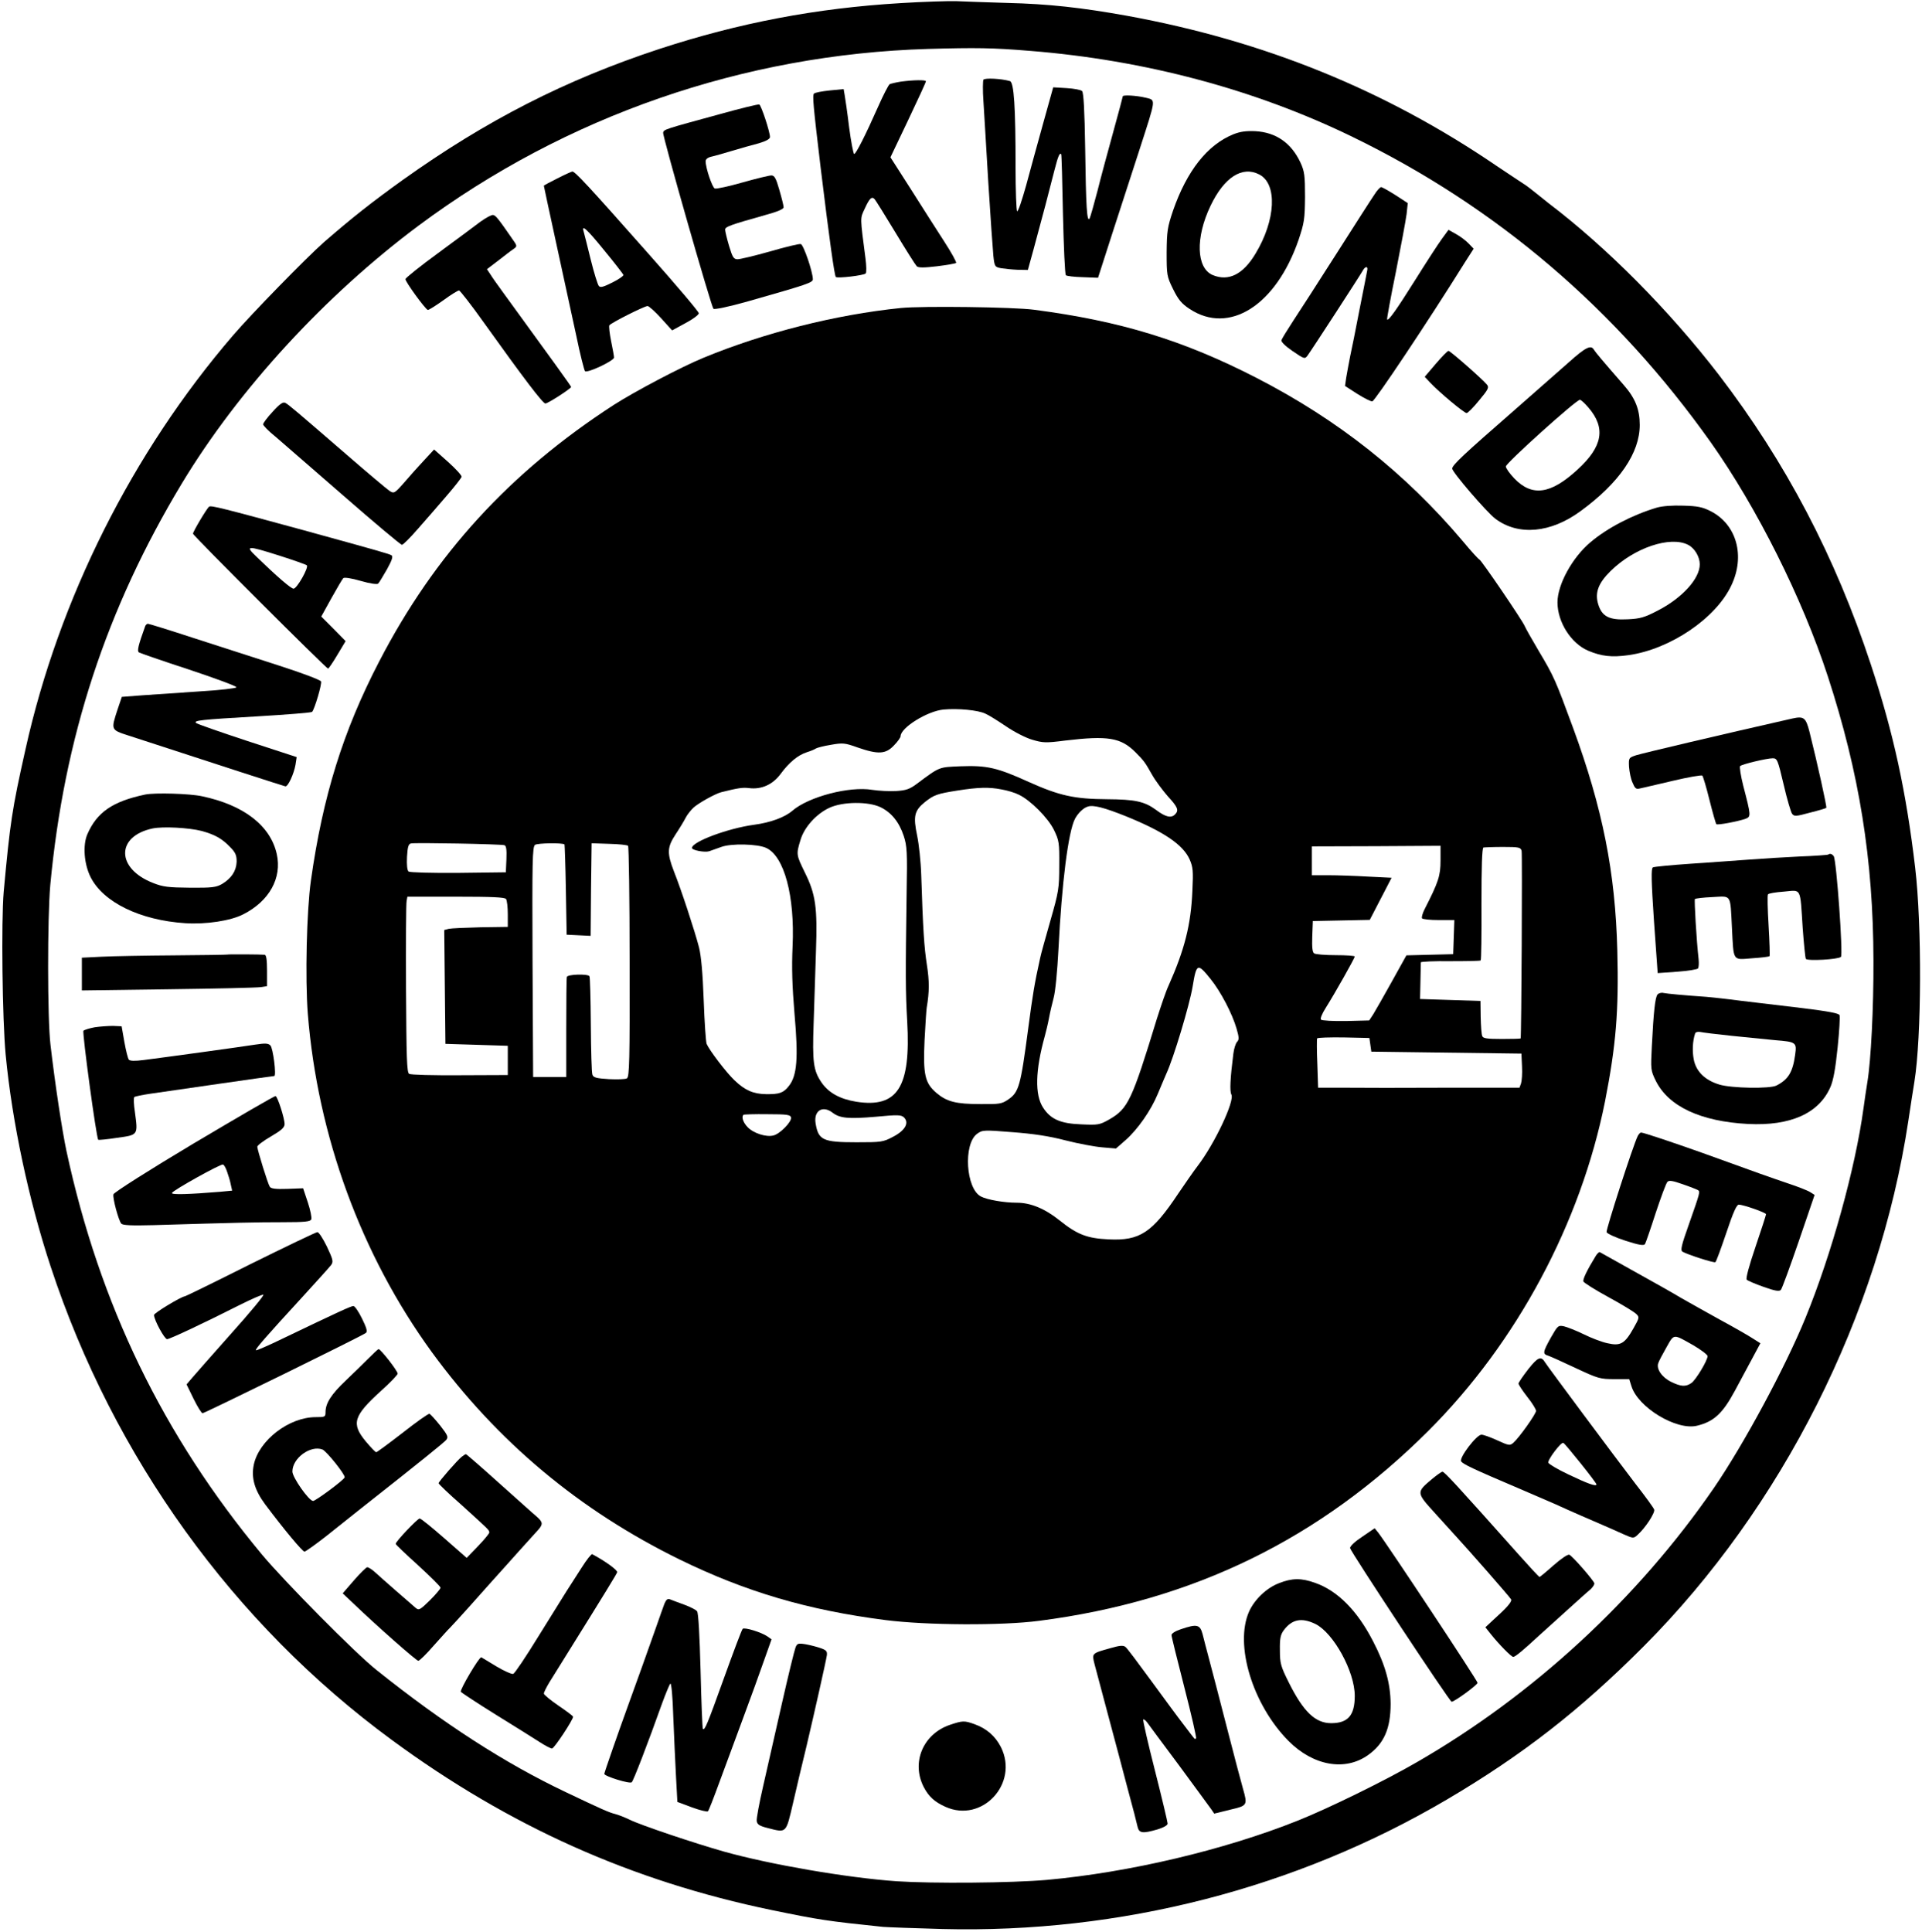 <?xml version="1.0" standalone="no"?>
<!DOCTYPE svg PUBLIC "-//W3C//DTD SVG 20010904//EN"
  "http://www.w3.org/TR/2001/REC-SVG-20010904/DTD/svg10.dtd">
<svg version="1.0" xmlns="http://www.w3.org/2000/svg"
  width="986pt" height="991pt" viewBox="0 0 986 991"
  preserveAspectRatio="xMidYMid meet">

<g transform="translate(0,991) scale(0.1,-0.1)"
fill="#000000" stroke="none">
<path d="M4620 9894 c-434 -26 -828 -101 -1240 -236 -479 -158 -885 -365
-1315 -672 -160 -115 -259 -193 -405 -320 -89 -79 -367 -363 -464 -476 -517
-601 -894 -1353 -1065 -2123 -70 -312 -79 -375 -112 -732 -13 -150 -7 -656 10
-835 33 -347 119 -749 231 -1088 322 -977 938 -1832 1750 -2428 601 -442 1230
-724 1950 -873 243 -50 281 -56 570 -86 25 -2 162 -7 305 -11 912 -23 1813
208 2589 665 388 229 682 458 1009 786 710 713 1206 1697 1357 2695 11 74 25
164 31 200 37 230 39 802 4 1099 -46 389 -111 690 -227 1041 -183 555 -437
1039 -780 1487 -254 330 -574 653 -873 880 -6 5 -32 26 -60 48 -27 22 -57 45
-66 50 -10 6 -72 48 -140 93 -573 391 -1195 643 -1897 771 -234 42 -403 61
-617 66 -99 3 -216 7 -260 9 -44 1 -172 -3 -285 -10z m665 -245 c588 -47 1154
-198 1653 -441 739 -359 1353 -883 1839 -1568 236 -334 469 -799 600 -1200
161 -494 233 -939 234 -1458 1 -243 -13 -514 -31 -622 -5 -30 -14 -91 -20
-135 -42 -309 -165 -751 -297 -1074 -105 -257 -317 -650 -471 -875 -391 -568
-927 -1063 -1525 -1407 -162 -94 -452 -236 -607 -298 -380 -152 -869 -267
-1290 -305 -179 -16 -588 -19 -770 -7 -256 18 -649 86 -885 152 -155 44 -432
137 -485 164 -25 12 -58 25 -74 29 -32 8 -66 23 -253 112 -314 149 -628 352
-973 628 -108 86 -468 450 -586 591 -507 610 -833 1282 -1003 2070 -22 104
-58 339 -82 545 -16 133 -16 653 -1 820 71 757 287 1416 675 2060 291 482 735
965 1215 1323 755 562 1667 878 2612 906 247 7 330 6 525 -10z"/>
<path d="M5045 9501 c-3 -7 -4 -55 0 -109 3 -53 15 -241 25 -417 11 -176 23
-346 26 -377 6 -56 8 -58 40 -64 19 -3 57 -7 85 -8 l52 -1 29 105 c40 146 86
321 108 409 18 70 26 89 34 80 2 -2 6 -141 9 -308 4 -168 10 -308 15 -313 4
-4 43 -9 87 -10 l78 -3 74 230 c41 127 103 318 138 425 88 273 86 255 31 269
-44 11 -116 15 -116 7 0 -3 -22 -85 -49 -183 -27 -98 -64 -234 -81 -303 -18
-69 -36 -132 -40 -140 -14 -25 -19 60 -23 358 -3 197 -8 287 -16 295 -6 6 -42
13 -80 15 l-68 4 -51 -183 c-28 -101 -68 -246 -88 -321 -21 -75 -41 -135 -46
-132 -4 3 -8 105 -8 228 0 307 -8 434 -29 440 -45 13 -129 17 -136 7z"/>
<path d="M4620 9491 c-25 -4 -50 -10 -56 -13 -6 -4 -33 -56 -59 -115 -66 -149
-114 -243 -123 -243 -4 0 -16 62 -26 138 -9 75 -20 150 -23 166 l-5 29 -71 -7
c-40 -4 -76 -11 -81 -16 -9 -9 -4 -61 34 -380 45 -370 71 -555 78 -561 9 -8
143 8 153 18 5 5 4 40 -1 78 -28 215 -28 203 -4 254 25 55 37 66 52 48 5 -6
54 -84 107 -172 53 -88 102 -165 108 -171 9 -8 37 -8 104 0 50 6 94 14 98 17
3 4 -24 53 -61 110 -37 57 -114 178 -171 268 l-105 164 91 191 c50 105 91 194
91 199 0 8 -64 7 -130 -2z"/>
<path d="M3695 9325 c-290 -79 -290 -79 -293 -96 -3 -19 246 -890 258 -903 5
-5 78 10 177 38 309 88 333 96 333 114 -1 40 -48 177 -62 180 -8 2 -79 -15
-158 -38 -78 -22 -153 -40 -166 -40 -20 0 -26 9 -44 69 -11 37 -20 75 -20 83
0 15 26 24 203 74 66 18 97 31 97 41 0 8 -10 48 -22 89 -17 60 -25 74 -41 74
-11 0 -77 -16 -148 -36 -70 -20 -134 -34 -142 -31 -13 5 -47 105 -47 140 0 10
11 19 28 23 15 3 63 17 107 30 44 13 106 31 138 39 37 11 57 22 57 32 0 27
-45 163 -55 167 -6 2 -96 -20 -200 -49z"/>
<path d="M6327 9221 c-133 -54 -238 -187 -309 -391 -29 -86 -32 -106 -33 -215
0 -116 1 -123 33 -188 27 -55 44 -75 85 -102 203 -134 443 18 559 355 29 87
32 106 33 220 0 110 -3 131 -23 175 -47 101 -125 156 -232 162 -48 2 -78 -2
-113 -16z m133 -206 c94 -48 85 -234 -19 -406 -64 -107 -138 -144 -220 -110
-84 36 -89 192 -11 355 70 147 163 206 250 161z"/>
<path d="M2858 8994 c-38 -19 -68 -35 -68 -37 0 -1 29 -137 65 -302 36 -165
82 -376 102 -470 19 -93 40 -174 44 -179 11 -12 149 53 149 70 0 7 -7 45 -15
84 -8 40 -12 76 -9 81 7 12 180 99 196 99 7 0 38 -28 69 -62 l57 -63 68 37
c38 20 69 43 69 51 0 8 -117 146 -260 307 -314 355 -375 420 -389 420 -6 -1
-41 -17 -78 -36z m243 -370 c52 -63 95 -119 97 -124 2 -5 -24 -23 -56 -39 -46
-23 -62 -28 -70 -18 -6 7 -25 68 -42 137 -17 69 -33 133 -36 143 -12 38 17 12
107 -99z"/>
<path d="M7051 8912 c-14 -20 -101 -156 -194 -302 -93 -146 -194 -303 -224
-348 -30 -46 -57 -90 -59 -97 -3 -8 19 -30 57 -56 60 -41 63 -42 77 -23 22 30
270 412 282 434 13 25 29 26 24 3 -2 -10 -19 -99 -39 -198 -19 -99 -41 -209
-49 -245 -7 -36 -16 -84 -20 -108 l-6 -42 62 -40 c35 -22 70 -40 78 -39 12 0
281 402 477 716 l43 67 -25 26 c-14 15 -43 37 -65 49 l-39 22 -35 -48 c-19
-26 -80 -120 -135 -208 -98 -156 -138 -212 -145 -204 -2 2 18 112 45 244 26
132 51 265 55 297 l6 56 -63 41 c-35 22 -68 41 -74 41 -5 0 -21 -17 -34 -38z"/>
<path d="M2465 8773 c-27 -21 -125 -93 -217 -161 -93 -68 -168 -128 -168 -134
0 -15 104 -157 115 -158 6 0 42 23 80 50 38 28 74 50 80 50 5 -1 62 -73 125
-162 211 -295 305 -418 318 -418 13 0 132 77 132 85 0 4 -94 134 -353 490 -24
33 -52 72 -61 87 l-18 27 59 45 c32 25 67 52 78 59 19 14 19 15 -8 53 -69 100
-84 119 -97 121 -8 2 -37 -14 -65 -34z"/>
<path d="M4622 8330 c-334 -34 -702 -127 -1012 -255 -117 -48 -355 -174 -461
-242 -534 -346 -920 -768 -1204 -1317 -185 -356 -289 -691 -350 -1123 -22
-156 -30 -502 -16 -683 50 -627 274 -1238 636 -1736 336 -460 758 -813 1273
-1065 340 -166 657 -259 1054 -310 210 -27 598 -29 788 -4 792 102 1442 420
1999 976 453 453 780 1064 905 1689 56 286 71 461 63 773 -10 401 -75 729
-227 1143 -91 247 -97 262 -177 396 -35 59 -67 116 -71 126 -11 28 -225 342
-233 342 -3 0 -42 42 -84 93 -296 350 -640 623 -1060 839 -376 193 -697 291
-1140 349 -103 14 -575 20 -683 9z m433 -2081 c17 -7 64 -37 106 -65 42 -29
103 -60 135 -69 54 -16 69 -17 169 -4 219 26 285 15 360 -60 44 -44 50 -53 85
-115 18 -32 55 -81 81 -111 51 -55 58 -72 37 -93 -20 -20 -48 -14 -97 23 -60
44 -109 54 -251 55 -168 1 -245 18 -401 88 -163 74 -215 86 -351 81 -114 -5
-105 -1 -226 -91 -35 -26 -54 -33 -105 -36 -34 -2 -89 1 -122 6 -118 20 -328
-36 -410 -107 -39 -34 -113 -61 -196 -72 -134 -18 -319 -87 -319 -119 0 -12
65 -24 88 -17 9 3 37 13 62 22 50 19 186 16 231 -5 92 -43 147 -246 135 -505
-5 -110 -2 -203 10 -348 20 -225 13 -315 -29 -368 -28 -36 -49 -43 -118 -42
-65 1 -108 20 -162 72 -41 39 -128 153 -142 186 -4 11 -11 112 -15 225 -5 138
-13 226 -24 270 -22 85 -91 295 -128 388 -37 96 -36 125 8 192 20 30 43 68 51
84 8 16 27 40 41 53 25 23 111 71 142 79 88 22 110 25 143 21 63 -8 121 18
161 72 44 60 89 97 135 112 20 6 41 15 46 19 6 4 40 13 77 19 62 11 72 10 139
-14 104 -36 143 -34 185 11 19 19 34 41 34 47 0 44 137 129 220 137 74 7 178
-3 215 -21z m84 -389 c29 -5 69 -17 88 -27 59 -28 150 -119 180 -181 26 -54
28 -65 27 -182 0 -117 -3 -135 -46 -285 -25 -88 -49 -173 -52 -190 -29 -130
-39 -193 -61 -360 -39 -296 -48 -328 -102 -365 -33 -23 -46 -25 -142 -24 -127
0 -174 12 -228 58 -58 50 -68 93 -60 269 4 78 9 153 11 167 14 83 14 136 1
220 -14 91 -20 180 -29 460 -2 69 -12 160 -21 203 -21 100 -14 128 38 171 48
38 63 44 172 61 102 16 159 18 224 5z m-622 -91 c56 -27 96 -77 119 -147 17
-51 19 -84 15 -292 -6 -426 -6 -503 3 -660 19 -337 -49 -445 -261 -412 -85 14
-143 46 -180 101 -40 60 -46 102 -39 301 3 102 9 269 12 371 8 225 -2 292 -57
403 -44 90 -45 93 -23 165 19 67 82 136 149 167 69 32 199 33 262 3z m1258
-46 c195 -79 294 -146 328 -222 17 -39 19 -59 14 -160 -7 -174 -40 -303 -122
-487 -13 -27 -39 -104 -60 -170 -128 -419 -148 -461 -243 -516 -51 -29 -58
-30 -145 -26 -107 4 -157 26 -196 86 -43 66 -40 191 9 367 6 22 16 63 21 90 5
28 16 75 24 105 9 32 19 136 25 250 17 340 50 603 85 670 15 28 42 55 65 62
28 10 85 -5 195 -49z m-3187 -149 c9 -3 12 -23 10 -71 l-3 -68 -244 -3 c-140
-1 -248 2 -255 7 -7 6 -10 34 -8 75 3 50 7 66 20 69 21 5 462 -3 480 -9z m308
4 c1 -2 5 -107 7 -233 l4 -230 62 -3 61 -3 2 238 3 237 90 -3 c50 -1 93 -6 97
-10 4 -4 8 -272 8 -596 1 -506 -1 -590 -14 -597 -8 -5 -50 -6 -92 -4 -64 4
-80 8 -85 23 -4 10 -7 126 -8 257 -1 132 -4 243 -7 248 -9 13 -114 10 -116 -4
-2 -7 -3 -125 -3 -263 l0 -250 -85 0 -85 0 -3 590 c-2 519 -1 591 13 601 13 9
141 11 151 2z m4494 -83 c0 -77 -10 -109 -81 -248 -11 -21 -17 -43 -14 -48 4
-5 42 -9 86 -9 l80 0 -3 -87 -3 -88 -120 -3 -120 -3 -75 -135 c-41 -74 -84
-149 -95 -167 l-21 -32 -119 -3 c-65 -1 -123 2 -128 7 -5 5 4 29 25 62 46 73
148 254 148 262 0 4 -44 7 -97 7 -54 0 -104 4 -111 9 -9 5 -12 30 -10 87 l3
79 146 3 146 3 56 108 56 108 -121 6 c-67 4 -159 7 -205 7 l-83 0 0 74 0 74
330 1 330 2 0 -76z m416 50 c4 -16 -1 -952 -5 -962 -1 -2 -44 -3 -96 -3 -77 0
-97 3 -101 15 -4 9 -7 53 -8 98 l-1 82 -155 5 -155 5 2 90 c1 50 2 93 2 98 1
4 69 7 152 6 83 0 153 1 155 4 3 3 5 133 4 290 0 187 3 286 10 289 5 1 51 3
100 3 83 0 91 -2 96 -20z m-5210 -247 c5 -7 9 -42 9 -78 l0 -65 -140 -2 c-77
-2 -150 -5 -163 -8 l-23 -6 3 -292 3 -292 160 -5 160 -5 0 -75 0 -75 -246 -1
c-135 -1 -252 2 -260 7 -12 7 -14 83 -16 436 -1 235 0 438 3 451 l4 22 249 0
c188 0 251 -3 257 -12z m3614 -410 c52 -64 112 -179 134 -256 13 -45 13 -56 2
-67 -7 -8 -16 -35 -19 -62 -16 -125 -19 -192 -10 -208 18 -32 -85 -251 -172
-365 -23 -30 -67 -94 -99 -141 -135 -203 -198 -245 -359 -237 -109 5 -160 24
-251 97 -76 61 -149 91 -220 91 -64 0 -152 15 -184 32 -77 40 -91 268 -20 321
27 20 33 21 180 9 107 -8 189 -20 273 -42 66 -17 152 -33 190 -36 l70 -6 48
42 c64 56 131 153 166 237 16 39 36 85 44 104 37 79 119 352 135 447 20 121
25 123 92 40z m820 -338 l5 -35 385 -5 385 -5 3 -66 c2 -36 -1 -75 -5 -87 l-8
-22 -380 0 c-209 -1 -441 -1 -516 0 l-137 0 -4 123 c-3 67 -3 126 -1 130 3 4
64 6 136 5 l132 -3 5 -35z m-2759 -348 c37 -29 83 -33 222 -21 115 11 130 10
145 -4 27 -28 5 -67 -57 -99 -51 -27 -60 -28 -187 -28 -173 0 -196 11 -210 98
-10 64 36 93 87 54z m-213 -25 c4 -22 -57 -84 -90 -92 -38 -10 -104 12 -133
43 -23 24 -32 52 -21 63 3 2 58 4 123 3 103 0 118 -3 121 -17z"/>
<path d="M8050 8053 c-47 -41 -177 -156 -290 -255 -252 -220 -310 -274 -310
-292 0 -18 177 -224 221 -257 118 -89 285 -74 439 40 198 145 302 298 302 441
0 80 -23 138 -84 207 -109 125 -144 167 -151 179 -15 26 -42 13 -127 -63z m99
-234 c90 -105 73 -200 -56 -318 -138 -127 -233 -140 -324 -46 -24 25 -44 53
-44 62 0 17 362 343 380 342 6 0 25 -18 44 -40z"/>
<path d="M7366 8044 l-57 -67 28 -30 c46 -49 175 -157 187 -156 6 0 35 29 64
65 47 56 52 67 40 81 -24 29 -188 173 -197 173 -5 0 -34 -30 -65 -66z"/>
<path d="M1399 7798 c-27 -29 -49 -58 -49 -65 0 -6 28 -35 63 -63 34 -29 191
-166 350 -304 158 -138 293 -251 299 -251 6 0 43 37 82 82 39 44 105 120 146
168 41 47 76 92 78 99 1 7 -30 41 -69 76 l-72 64 -51 -55 c-28 -30 -74 -81
-102 -114 -50 -57 -53 -58 -76 -43 -12 8 -111 91 -218 184 -266 230 -299 258
-316 267 -11 7 -29 -5 -65 -45z"/>
<path d="M1073 7311 c-11 -7 -83 -128 -83 -139 0 -9 684 -692 693 -692 3 0 25
32 48 71 l42 70 -62 63 -63 63 52 94 c29 52 56 98 61 103 5 5 41 0 89 -14 48
-14 85 -19 90 -14 5 5 25 38 45 73 26 47 32 66 24 72 -13 8 -67 23 -459 131
-404 110 -467 126 -477 119z m362 -252 c72 -23 134 -45 139 -49 11 -11 -51
-120 -68 -120 -13 0 -86 63 -189 163 -62 59 -52 60 118 6z"/>
<path d="M8500 7306 c-127 -38 -255 -105 -341 -178 -93 -78 -169 -217 -169
-308 0 -101 69 -210 157 -248 69 -29 121 -35 207 -23 214 30 449 189 528 358
72 151 27 312 -105 380 -43 22 -68 27 -142 29 -55 2 -107 -2 -135 -10z m160
-191 c34 -17 60 -62 60 -100 0 -73 -89 -172 -215 -237 -69 -36 -91 -42 -155
-45 -94 -5 -132 14 -151 77 -18 59 0 108 63 170 121 120 307 182 398 135z"/>
<path d="M745 6698 c-35 -97 -43 -128 -32 -135 7 -4 122 -44 257 -88 135 -45
244 -85 243 -91 -2 -5 -87 -15 -190 -21 -104 -7 -235 -16 -293 -20 l-105 -8
-22 -65 c-34 -104 -35 -104 55 -133 447 -146 799 -260 806 -261 14 -2 44 65
52 111 l6 39 -254 83 c-139 46 -257 87 -262 92 -14 13 22 17 314 34 151 9 278
19 281 23 13 14 51 143 46 156 -3 8 -99 44 -214 81 -114 37 -311 100 -437 141
-125 41 -232 74 -237 74 -5 0 -12 -6 -14 -12z"/>
<path d="M9195 6224 c-375 -85 -760 -176 -800 -188 -40 -13 -40 -14 -38 -60 2
-25 9 -62 18 -81 12 -29 18 -35 37 -30 13 3 88 20 168 39 80 19 149 31 153 27
4 -4 21 -61 37 -126 16 -64 32 -120 35 -123 6 -6 112 14 151 28 27 11 27 16
-13 169 -13 52 -20 97 -16 101 11 10 137 40 167 40 23 0 26 -7 56 -134 17 -74
37 -141 43 -150 11 -15 19 -15 92 5 44 11 82 22 84 25 4 4 -46 229 -86 389
-19 74 -29 82 -88 69z"/>
<path d="M745 5834 c-167 -35 -248 -91 -297 -204 -24 -56 -17 -153 17 -220 65
-129 254 -221 485 -236 106 -7 234 12 299 46 133 68 198 186 171 308 -32 146
-169 252 -383 297 -62 14 -243 19 -292 9z m290 -187 c68 -19 104 -39 145 -82
29 -29 34 -43 34 -76 -2 -48 -27 -85 -75 -114 -30 -17 -51 -20 -164 -19 -110
1 -139 4 -189 24 -191 74 -192 240 -3 280 53 11 186 4 252 -13z"/>
<path d="M9379 5526 c-2 -2 -69 -7 -149 -10 -80 -4 -197 -11 -260 -16 -63 -5
-197 -14 -297 -21 -100 -7 -187 -15 -194 -19 -9 -6 -8 -68 6 -275 l19 -267
100 7 c56 4 104 12 107 17 4 6 5 27 3 47 -11 97 -23 305 -19 309 3 3 43 8 90
10 99 5 91 19 100 -158 9 -175 2 -164 103 -156 47 3 88 8 90 11 2 2 0 73 -5
157 -5 84 -7 156 -3 160 3 5 40 11 82 14 91 8 82 26 96 -188 6 -81 13 -151 16
-157 8 -12 166 -3 180 10 12 10 -23 499 -37 517 -9 12 -20 15 -28 8z"/>
<path d="M1166 5013 c-1 -1 -123 -3 -271 -4 -149 -1 -316 -4 -373 -7 l-102 -5
0 -84 0 -84 443 6 c243 3 457 8 475 11 l32 5 0 79 c0 56 -4 81 -12 82 -18 2
-189 3 -192 1z"/>
<path d="M8503 4808 c-12 -15 -20 -88 -29 -265 -6 -119 -6 -124 20 -177 65
-132 230 -209 473 -222 218 -11 364 54 423 189 15 34 26 94 37 202 9 85 13
160 10 167 -3 10 -60 20 -188 36 -101 12 -245 29 -319 38 -74 10 -153 18 -175
20 -115 8 -202 16 -221 20 -11 3 -25 -1 -31 -8z m382 -212 c77 -8 176 -18 220
-22 110 -9 113 -11 104 -76 -12 -88 -35 -126 -96 -157 -33 -17 -230 -14 -292
5 -74 22 -120 67 -132 129 -8 43 -6 94 7 133 2 7 13 10 26 8 13 -3 86 -12 163
-20z"/>
<path d="M486 4640 c-27 -5 -53 -13 -58 -18 -7 -7 66 -549 76 -559 2 -2 46 2
97 10 109 15 107 13 91 133 -6 38 -7 72 -3 76 3 3 40 11 81 17 41 6 200 29
353 51 152 22 280 40 284 40 12 0 -6 144 -20 157 -11 11 -26 12 -78 4 -69 -11
-461 -65 -572 -79 -46 -6 -70 -5 -76 2 -5 6 -15 47 -23 91 l-14 80 -44 2 c-25
0 -67 -3 -94 -7z"/>
<path d="M995 4045 c-226 -135 -412 -253 -413 -262 -5 -19 26 -133 40 -150 7
-9 52 -11 166 -8 435 13 528 15 660 15 119 0 144 3 149 15 3 9 -5 48 -18 87
l-24 72 -82 -3 c-58 -2 -83 1 -89 11 -10 15 -63 187 -64 205 0 7 32 31 70 53
53 31 70 46 70 63 0 31 -36 141 -46 144 -5 2 -193 -108 -419 -242z m170 -146
c7 -19 16 -49 19 -66 l7 -31 -63 -6 c-158 -13 -250 -16 -246 -6 4 13 250 150
262 146 5 -1 15 -18 21 -37z"/>
<path d="M8402 4083 c-24 -48 -164 -482 -160 -494 3 -8 47 -28 97 -44 71 -23
94 -26 100 -17 4 7 29 79 55 160 27 81 53 152 60 159 8 9 27 6 78 -12 38 -13
73 -27 78 -30 13 -8 12 -11 -47 -179 -37 -104 -43 -130 -32 -137 23 -14 161
-59 169 -54 4 2 29 70 56 150 35 105 53 145 64 145 24 0 140 -41 140 -49 0 -4
-24 -79 -54 -167 -33 -97 -51 -163 -45 -169 5 -5 44 -22 87 -37 59 -21 80 -24
88 -15 6 7 47 119 92 250 l81 237 -22 14 c-12 8 -65 29 -117 46 -91 31 -140
48 -435 155 -152 54 -304 105 -316 105 -5 0 -12 -8 -17 -17z"/>
<path d="M1285 3425 c-181 -91 -333 -165 -336 -165 -19 -1 -159 -86 -159 -96
0 -25 54 -124 67 -124 14 0 194 85 376 177 60 30 113 53 118 51 6 -2 -68 -91
-163 -197 -95 -107 -186 -210 -202 -229 l-29 -34 36 -74 c20 -41 41 -74 46
-74 10 0 822 398 838 412 9 7 4 25 -20 74 -17 35 -37 64 -44 64 -12 0 -73 -28
-367 -169 -70 -34 -130 -60 -133 -58 -5 5 46 64 237 272 74 81 141 155 149
166 12 17 9 28 -22 94 -20 41 -42 75 -49 74 -7 0 -161 -74 -343 -164z"/>
<path d="M8187 3468 c-46 -75 -68 -121 -64 -132 3 -7 60 -43 128 -80 68 -37
132 -76 142 -86 18 -17 18 -19 -13 -74 -45 -80 -67 -92 -133 -77 -29 6 -84 27
-122 46 -39 19 -85 37 -102 41 -30 6 -32 3 -67 -58 -42 -76 -43 -84 -13 -93
12 -4 76 -33 142 -64 113 -53 124 -56 197 -56 l76 0 11 -35 c33 -110 232 -230
337 -204 86 21 131 62 194 179 24 44 63 117 87 162 l44 82 -38 24 c-21 14 -96
57 -168 96 -71 39 -161 90 -200 112 -38 23 -146 84 -240 136 -93 52 -173 97
-177 99 -4 3 -13 -6 -21 -18z m501 -460 c39 -23 72 -48 72 -55 0 -22 -60 -122
-83 -138 -29 -20 -53 -19 -104 6 -47 23 -77 66 -66 96 3 10 22 46 42 81 40 71
33 70 139 10z"/>
<path d="M1890 2941 c-25 -25 -78 -77 -117 -114 -74 -70 -103 -116 -103 -161
0 -25 -3 -26 -50 -26 -137 0 -291 -118 -318 -244 -14 -67 4 -130 58 -203 99
-132 192 -243 202 -243 5 0 56 36 112 80 55 44 137 109 181 144 306 241 422
335 434 349 12 15 8 24 -31 74 -25 31 -49 58 -55 60 -5 2 -67 -42 -137 -97
-71 -55 -132 -100 -136 -100 -4 0 -28 25 -54 56 -75 91 -63 130 79 259 47 42
85 82 85 88 0 15 -88 127 -98 126 -4 -1 -27 -23 -52 -48z m-236 -467 c21 -8
119 -131 114 -143 -4 -14 -149 -121 -162 -121 -22 1 -106 121 -106 151 0 69
93 136 154 113z"/>
<path d="M7840 2886 c-27 -35 -50 -68 -50 -74 0 -5 20 -36 45 -68 25 -31 45
-64 45 -72 0 -15 -86 -137 -117 -164 -17 -15 -23 -14 -82 13 -35 16 -71 29
-81 29 -25 0 -116 -119 -104 -137 9 -14 59 -38 294 -138 74 -32 160 -69 190
-82 30 -14 89 -40 130 -58 41 -18 95 -41 120 -52 25 -11 69 -30 97 -43 52 -23
53 -23 74 -4 40 36 91 114 85 130 -3 9 -46 68 -96 132 -104 136 -445 594 -463
622 -21 35 -36 30 -87 -34z m269 -483 c45 -56 81 -104 81 -108 0 -13 -48 5
-146 52 -53 25 -98 52 -101 59 -5 14 65 107 77 102 5 -2 44 -49 89 -105z"/>
<path d="M2369 2437 c-21 -16 -119 -128 -119 -136 0 -4 52 -54 117 -111 142
-129 143 -129 143 -142 0 -5 -26 -37 -58 -70 l-58 -60 -115 101 c-63 55 -119
101 -126 101 -11 0 -123 -118 -123 -130 0 -4 52 -53 115 -110 63 -58 115 -109
115 -115 0 -6 -25 -35 -55 -65 -50 -49 -56 -52 -72 -39 -20 17 -174 151 -213
187 -14 12 -30 22 -36 22 -5 0 -36 -30 -68 -67 l-58 -67 54 -51 c123 -118 324
-295 334 -295 6 0 42 35 79 78 38 42 75 84 84 92 9 9 52 56 96 105 44 50 96
107 115 129 19 21 40 44 45 50 6 6 48 54 95 106 47 52 93 103 103 114 23 27
22 38 -10 66 -16 13 -102 91 -193 172 -90 81 -167 148 -170 148 -3 0 -12 -6
-21 -13z"/>
<path d="M7347 2323 c-82 -69 -82 -69 14 -175 46 -51 94 -104 107 -118 62 -67
278 -313 284 -325 5 -9 -15 -35 -62 -78 l-70 -65 27 -34 c43 -54 106 -118 116
-118 10 0 50 33 132 109 28 25 93 84 145 131 52 47 105 95 119 106 13 12 22
27 20 32 -6 18 -113 140 -128 146 -7 4 -41 -19 -81 -54 -37 -33 -70 -60 -72
-60 -3 0 -52 53 -109 117 -319 358 -379 423 -389 423 -5 0 -29 -17 -53 -37z"/>
<path d="M6989 2027 c-38 -25 -64 -49 -63 -59 2 -17 511 -788 521 -788 15 0
132 86 133 97 0 11 -462 709 -510 771 l-18 22 -63 -43z"/>
<path d="M2984 1868 c-26 -40 -61 -95 -79 -123 -17 -27 -83 -133 -145 -233
-62 -101 -119 -186 -127 -189 -7 -3 -46 14 -86 38 -39 24 -75 45 -78 47 -10 4
-111 -167 -105 -177 4 -5 84 -58 179 -117 94 -58 196 -122 224 -140 29 -19 58
-34 65 -34 11 0 108 147 108 163 0 4 -34 29 -75 57 -41 28 -75 56 -75 62 0 6
13 32 28 57 16 25 58 93 94 151 192 308 250 403 254 414 4 10 -60 57 -128 93
-4 2 -29 -29 -54 -69z"/>
<path d="M6561 1788 c-63 -24 -125 -83 -153 -145 -76 -171 18 -478 202 -664
127 -128 291 -157 409 -72 81 58 115 135 115 263 -1 103 -27 199 -90 320 -81
158 -183 260 -298 300 -70 25 -117 25 -185 -2z m187 -209 c93 -46 202 -244
202 -369 0 -100 -35 -140 -121 -140 -81 0 -142 58 -217 208 -42 84 -46 99 -46
167 -1 59 3 79 20 102 42 56 91 66 162 32z"/>
<path d="M3409 1684 c-6 -16 -26 -72 -44 -124 -32 -92 -108 -303 -145 -405
-48 -132 -120 -339 -120 -345 0 -12 131 -53 141 -43 9 9 82 198 155 403 19 52
38 98 43 103 5 5 12 -67 15 -170 4 -98 10 -236 14 -308 l7 -129 75 -28 c41
-15 78 -24 82 -20 4 4 29 68 56 142 28 74 82 223 122 330 40 107 89 243 110
303 l38 107 -21 15 c-32 22 -118 48 -127 39 -5 -5 -47 -117 -95 -250 -87 -242
-100 -273 -109 -263 -3 2 -8 136 -12 297 -5 186 -11 297 -18 306 -6 8 -36 23
-66 34 -30 11 -63 23 -72 27 -13 5 -20 0 -29 -21z"/>
<path d="M6058 1552 c-28 -9 -48 -22 -48 -30 0 -8 30 -129 66 -269 36 -140 63
-258 60 -261 -3 -3 -7 -3 -9 -1 -2 2 -26 33 -53 69 -28 36 -103 138 -168 227
-65 89 -124 168 -132 174 -11 9 -29 8 -77 -6 -97 -27 -96 -26 -82 -82 7 -26
39 -145 70 -263 32 -118 77 -289 101 -380 25 -91 47 -177 50 -192 8 -33 26
-35 102 -13 32 10 52 21 52 30 0 8 -29 130 -65 272 -36 141 -63 259 -60 262 3
2 12 -4 20 -15 7 -10 81 -110 164 -221 82 -112 156 -212 165 -225 l15 -22 81
20 c90 21 91 22 66 110 -8 27 -44 164 -80 304 -36 140 -77 298 -91 350 -14 52
-30 114 -36 138 -13 48 -29 52 -111 24z"/>
<path d="M4081 1458 c-5 -12 -37 -142 -70 -288 -33 -146 -76 -336 -96 -423
-20 -87 -35 -167 -33 -179 2 -17 14 -25 53 -35 102 -26 96 -32 134 130 18 78
48 207 68 287 41 174 100 436 105 469 2 20 -3 26 -32 36 -20 7 -55 16 -78 20
-38 6 -43 4 -51 -17z"/>
<path d="M4872 1061 c-137 -47 -198 -193 -133 -319 25 -48 55 -76 111 -101
188 -85 378 119 285 306 -29 57 -74 96 -136 118 -52 19 -62 18 -127 -4z"/>
</g>
</svg>
